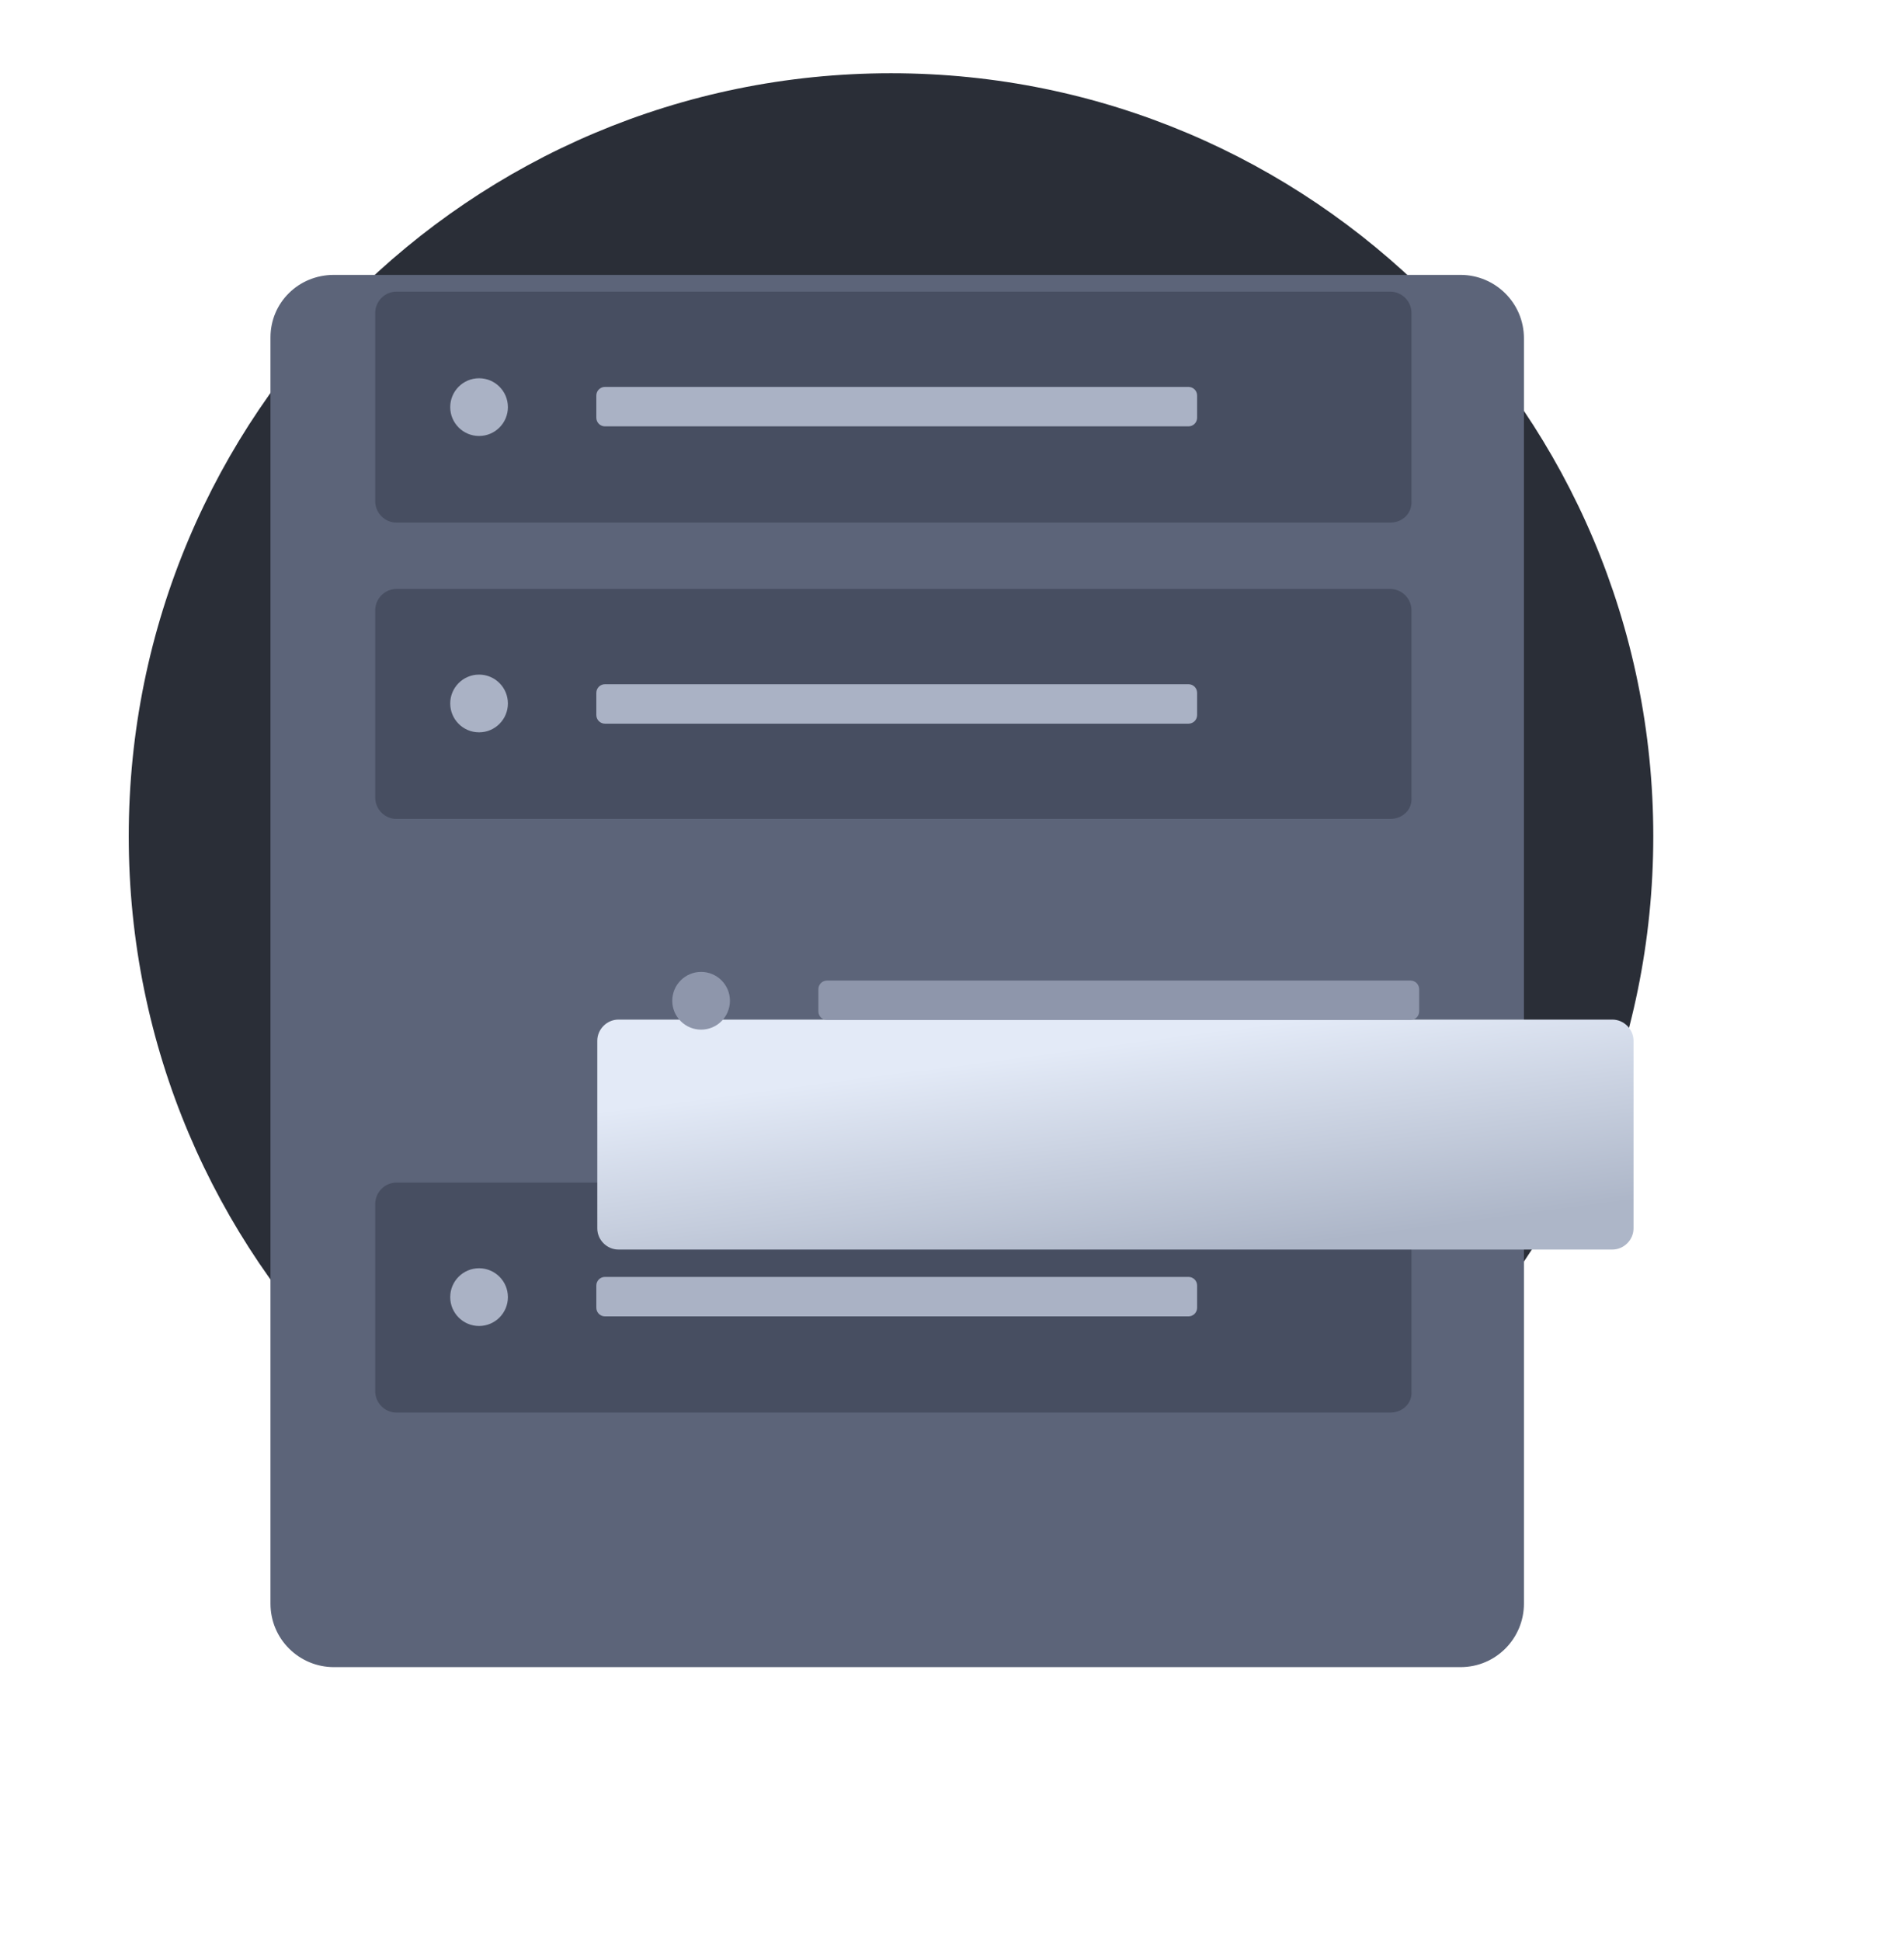 <svg width="156" height="159" viewBox="0 0 156 159" fill="none" xmlns="http://www.w3.org/2000/svg">
<path d="M73.003 131C107.496 131 135.458 103.018 135.458 68.5C135.458 33.982 107.496 6 73.003 6C38.51 6 10.548 33.982 10.548 68.5C10.548 103.018 38.51 131 73.003 131Z" fill="#2A2E37"/>
<g filter="url(#filter0_d_111_1323)">
<path d="M119.663 125.562H27.359C24.523 125.562 22.161 123.276 22.161 120.36V16.64C22.161 13.803 24.445 11.517 27.359 11.517H119.663C122.498 11.517 124.861 13.803 124.861 16.719V120.36C124.861 123.197 122.577 125.562 119.663 125.562Z" fill="#5C6479"/>
</g>
<path d="M113.913 42.806H32.477C31.532 42.806 30.745 42.018 30.745 41.072V25.625C30.745 24.679 31.532 23.891 32.477 23.891H113.913C114.858 23.891 115.646 24.679 115.646 25.625V40.994C115.724 42.018 114.937 42.806 113.913 42.806Z" fill="#474E61"/>
<path d="M39.251 35.713C40.556 35.713 41.614 34.654 41.614 33.349C41.614 32.043 40.556 30.984 39.251 30.984C37.946 30.984 36.888 32.043 36.888 33.349C36.888 34.654 37.946 35.713 39.251 35.713Z" fill="#AAB2C5"/>
<path d="M97.374 34.925H49.568C49.174 34.925 48.859 34.61 48.859 34.216V32.403C48.859 32.009 49.174 31.694 49.568 31.694H97.374C97.768 31.694 98.083 32.009 98.083 32.403V34.216C98.083 34.61 97.768 34.925 97.374 34.925Z" fill="#AAB2C5"/>
<path d="M113.913 67.081H32.477C31.532 67.081 30.745 66.293 30.745 65.347V49.979C30.745 49.033 31.532 48.245 32.477 48.245H113.913C114.858 48.245 115.646 49.033 115.646 49.979V65.347C115.724 66.293 114.937 67.081 113.913 67.081Z" fill="#474E61"/>
<path d="M39.251 59.988C40.556 59.988 41.614 58.929 41.614 57.623C41.614 56.318 40.556 55.259 39.251 55.259C37.946 55.259 36.888 56.318 36.888 57.623C36.888 58.929 37.946 59.988 39.251 59.988Z" fill="#AAB2C5"/>
<path d="M97.374 59.279H49.568C49.174 59.279 48.859 58.964 48.859 58.569V56.757C48.859 56.363 49.174 56.047 49.568 56.047H97.374C97.768 56.047 98.083 56.363 98.083 56.757V58.569C98.083 58.964 97.768 59.279 97.374 59.279Z" fill="#AAB2C5"/>
<path d="M113.913 115.71H32.477C31.532 115.71 30.745 114.922 30.745 113.976V98.607C30.745 97.661 31.532 96.873 32.477 96.873H113.913C114.858 96.873 115.646 97.661 115.646 98.607V113.976C115.724 114.922 114.937 115.71 113.913 115.71Z" fill="#474E61"/>
<path d="M39.251 108.617C40.556 108.617 41.614 107.558 41.614 106.252C41.614 104.946 40.556 103.888 39.251 103.888C37.946 103.888 36.888 104.946 36.888 106.252C36.888 107.558 37.946 108.617 39.251 108.617Z" fill="#AAB2C5"/>
<path d="M97.374 107.829H49.568C49.174 107.829 48.859 107.513 48.859 107.119V105.307C48.859 104.912 49.174 104.597 49.568 104.597H97.374C97.768 104.597 98.083 104.912 98.083 105.307V107.119C98.083 107.513 97.768 107.829 97.374 107.829Z" fill="#AAB2C5"/>
<g filter="url(#filter1_d_111_1323)">
<path d="M132.106 91.356H50.67C49.725 91.356 48.938 90.568 48.938 89.622V74.254C48.938 73.308 49.725 72.519 50.67 72.519H132.106C133.051 72.519 133.839 73.308 133.839 74.254V89.622C133.839 90.568 133.051 91.356 132.106 91.356Z" fill="url(#paint0_linear_111_1323)"/>
</g>
<path d="M57.444 84.342C58.749 84.342 59.806 83.283 59.806 81.977C59.806 80.671 58.749 79.613 57.444 79.613C56.139 79.613 55.081 80.671 55.081 81.977C55.081 83.283 56.139 84.342 57.444 84.342Z" fill="#8E96AB"/>
<path d="M115.567 83.554H67.761C67.367 83.554 67.052 83.238 67.052 82.844V81.032C67.052 80.638 67.367 80.322 67.761 80.322H115.567C115.96 80.322 116.275 80.638 116.275 81.032V82.844C116.275 83.238 115.96 83.554 115.567 83.554Z" fill="#8E96AB"/>
<defs>
<filter id="filter0_d_111_1323" x="0.161" y="0.517" width="146.7" height="158.045" filterUnits="userSpaceOnUse" color-interpolation-filters="sRGB">
<feFlood flood-opacity="0" result="BackgroundImageFix"/>
<feColorMatrix in="SourceAlpha" type="matrix" values="0 0 0 0 0 0 0 0 0 0 0 0 0 0 0 0 0 0 127 0" result="hardAlpha"/>
<feOffset dy="11"/>
<feGaussianBlur stdDeviation="11"/>
<feColorMatrix type="matrix" values="0 0 0 0 0 0 0 0 0 0 0 0 0 0 0 0 0 0 0.27 0"/>
<feBlend mode="normal" in2="BackgroundImageFix" result="effect1_dropShadow_111_1323"/>
<feBlend mode="normal" in="SourceGraphic" in2="effect1_dropShadow_111_1323" result="shape"/>
</filter>
<filter id="filter1_d_111_1323" x="26.938" y="61.52" width="128.901" height="62.837" filterUnits="userSpaceOnUse" color-interpolation-filters="sRGB">
<feFlood flood-opacity="0" result="BackgroundImageFix"/>
<feColorMatrix in="SourceAlpha" type="matrix" values="0 0 0 0 0 0 0 0 0 0 0 0 0 0 0 0 0 0 127 0" result="hardAlpha"/>
<feOffset dy="11"/>
<feGaussianBlur stdDeviation="11"/>
<feColorMatrix type="matrix" values="0 0 0 0 0 0 0 0 0 0 0 0 0 0 0 0 0 0 0.27 0"/>
<feBlend mode="normal" in2="BackgroundImageFix" result="effect1_dropShadow_111_1323"/>
<feBlend mode="normal" in="SourceGraphic" in2="effect1_dropShadow_111_1323" result="shape"/>
</filter>
<linearGradient id="paint0_linear_111_1323" x1="68.412" y1="77.464" x2="70.797" y2="95.657" gradientUnits="userSpaceOnUse">
<stop stop-color="#E3EAF7"/>
<stop offset="1" stop-color="#ADB6C8"/>
</linearGradient>
</defs>
</svg>

